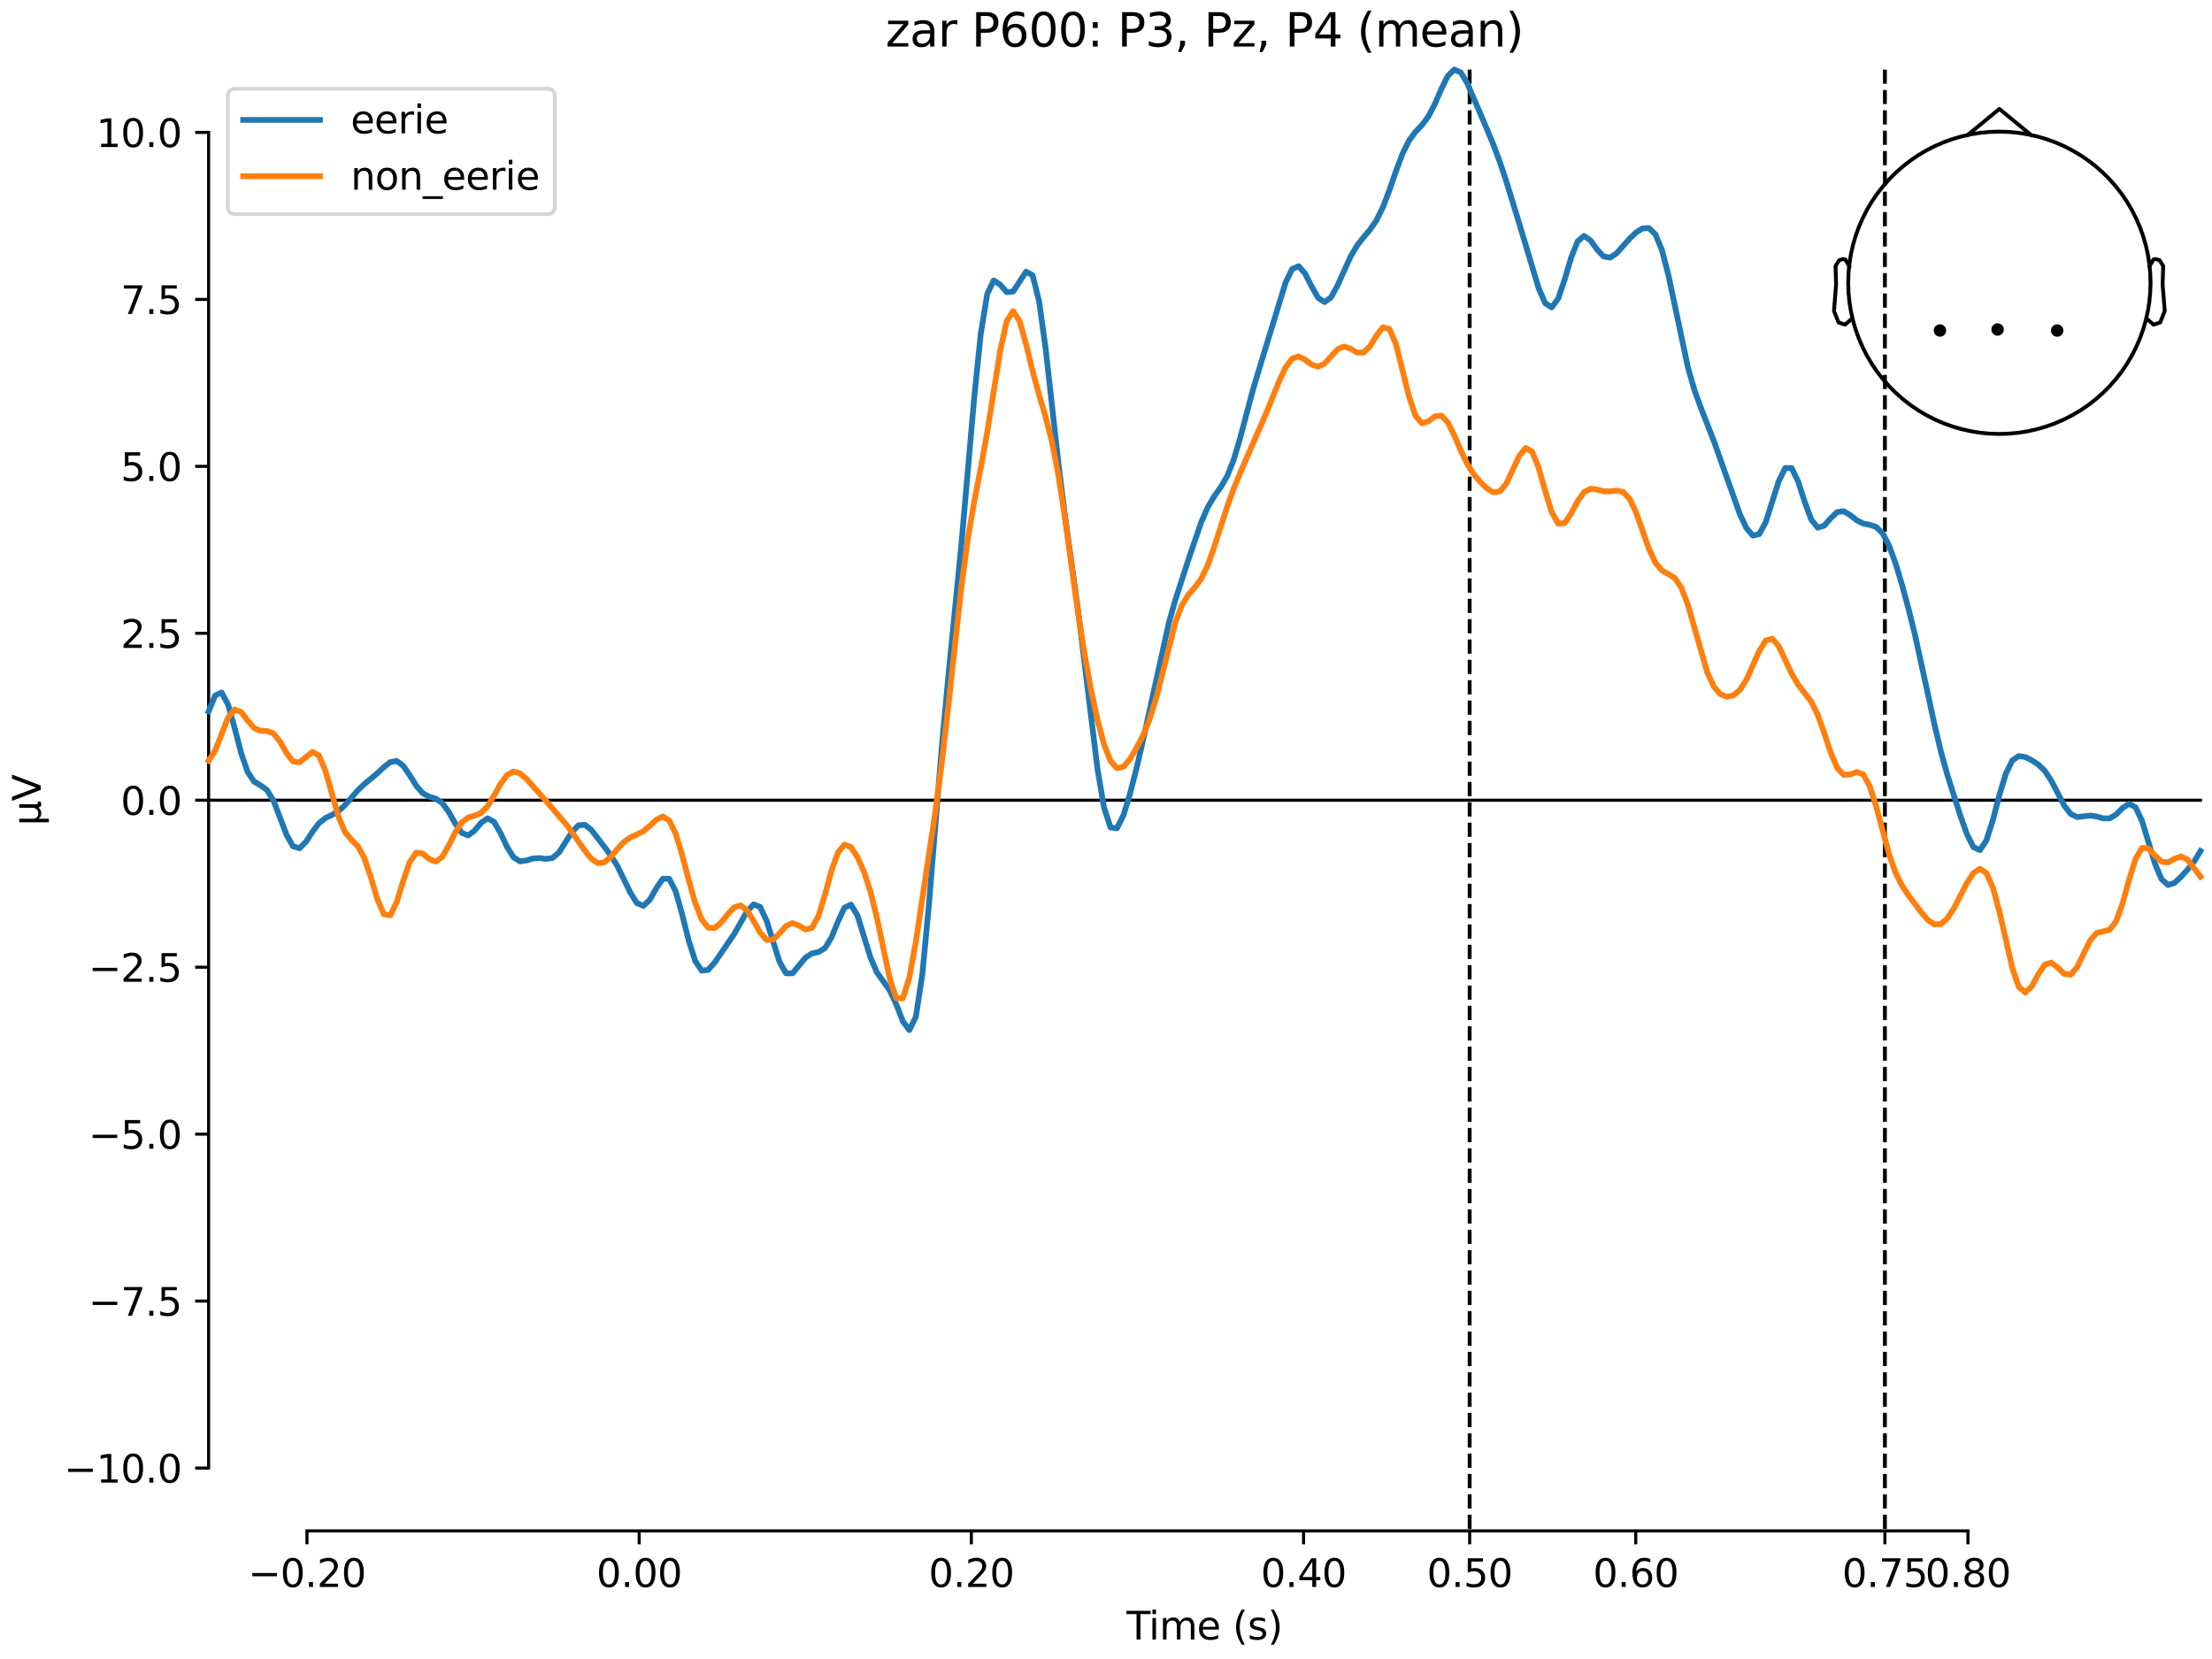 <?xml version="1.0" encoding="utf-8" standalone="no"?>
<!DOCTYPE svg PUBLIC "-//W3C//DTD SVG 1.1//EN"
  "http://www.w3.org/Graphics/SVG/1.1/DTD/svg11.dtd">
<svg xmlns:xlink="http://www.w3.org/1999/xlink" width="576pt" height="432pt" viewBox="0 0 576 432" xmlns="http://www.w3.org/2000/svg" version="1.1">
 <defs>
  <style type="text/css">*{stroke-linejoin: round; stroke-linecap: butt}</style>
 </defs>
 <g id="figure_1">
  <g id="patch_1">
   <path d="M 0 432 
L 576 432 
L 576 0 
L 0 0 
z
" style="fill: #ffffff"/>
  </g>
  <g id="axes_1">
   <g id="patch_2">
    <path d="M 54.324 398.644 
L 573 398.644 
L 573 18.118 
L 54.324 18.118 
L 54.324 398.644 
z
" style="fill: none; opacity: 0"/>
   </g>
   <g id="patch_3">
    <path d="M 54.324 382.272 
L 54.324 34.49 
" style="fill: none; stroke: #000000; stroke-width: 0.8; stroke-linejoin: miter; stroke-linecap: square"/>
   </g>
   <g id="LineCollection_1">
    <path d="M 382.695 18.118 
L 382.695 398.644 
" clip-path="url(#p036c152b19)" style="fill: none; stroke-dasharray: 3.7,1.6; stroke-dashoffset: 0; stroke: #000000"/>
    <path d="M 490.823 18.118 
L 490.823 398.644 
" clip-path="url(#p036c152b19)" style="fill: none; stroke-dasharray: 3.7,1.6; stroke-dashoffset: 0; stroke: #000000"/>
   </g>
   <g id="matplotlib.axis_1">
    <g id="xtick_1">
     <g id="line2d_1">
      <defs>
       <path id="m9bbf05d53d" d="M 0 0 
L 0 3.5 
" style="stroke: #000000; stroke-width: 0.8"/>
      </defs>
      <g>
       <use xlink:href="#m9bbf05d53d" x="79.936" y="398.644" style="stroke: #000000; stroke-width: 0.8"/>
      </g>
     </g>
     <g id="text_1">
      <!-- −0.20 -->
      <g transform="translate(64.614 413.242) scale(0.1 -0.1)">
       <defs>
        <path id="DejaVuSans-2212" d="M 678 2272 
L 4684 2272 
L 4684 1741 
L 678 1741 
L 678 2272 
z
" transform="scale(0.016)"/>
        <path id="DejaVuSans-30" d="M 2034 4250 
Q 1547 4250 1301 3770 
Q 1056 3291 1056 2328 
Q 1056 1369 1301 889 
Q 1547 409 2034 409 
Q 2525 409 2770 889 
Q 3016 1369 3016 2328 
Q 3016 3291 2770 3770 
Q 2525 4250 2034 4250 
z
M 2034 4750 
Q 2819 4750 3233 4129 
Q 3647 3509 3647 2328 
Q 3647 1150 3233 529 
Q 2819 -91 2034 -91 
Q 1250 -91 836 529 
Q 422 1150 422 2328 
Q 422 3509 836 4129 
Q 1250 4750 2034 4750 
z
" transform="scale(0.016)"/>
        <path id="DejaVuSans-2e" d="M 684 794 
L 1344 794 
L 1344 0 
L 684 0 
L 684 794 
z
" transform="scale(0.016)"/>
        <path id="DejaVuSans-32" d="M 1228 531 
L 3431 531 
L 3431 0 
L 469 0 
L 469 531 
Q 828 903 1448 1529 
Q 2069 2156 2228 2338 
Q 2531 2678 2651 2914 
Q 2772 3150 2772 3378 
Q 2772 3750 2511 3984 
Q 2250 4219 1831 4219 
Q 1534 4219 1204 4116 
Q 875 4013 500 3803 
L 500 4441 
Q 881 4594 1212 4672 
Q 1544 4750 1819 4750 
Q 2544 4750 2975 4387 
Q 3406 4025 3406 3419 
Q 3406 3131 3298 2873 
Q 3191 2616 2906 2266 
Q 2828 2175 2409 1742 
Q 1991 1309 1228 531 
z
" transform="scale(0.016)"/>
       </defs>
       <use xlink:href="#DejaVuSans-2212"/>
       <use xlink:href="#DejaVuSans-30" transform="translate(83.789 0)"/>
       <use xlink:href="#DejaVuSans-2e" transform="translate(147.412 0)"/>
       <use xlink:href="#DejaVuSans-32" transform="translate(179.199 0)"/>
       <use xlink:href="#DejaVuSans-30" transform="translate(242.822 0)"/>
      </g>
     </g>
    </g>
    <g id="xtick_2">
     <g id="line2d_2">
      <g>
       <use xlink:href="#m9bbf05d53d" x="166.439" y="398.644" style="stroke: #000000; stroke-width: 0.8"/>
      </g>
     </g>
     <g id="text_2">
      <!-- 0.00 -->
      <g transform="translate(155.306 413.242) scale(0.1 -0.1)">
       <use xlink:href="#DejaVuSans-30"/>
       <use xlink:href="#DejaVuSans-2e" transform="translate(63.623 0)"/>
       <use xlink:href="#DejaVuSans-30" transform="translate(95.41 0)"/>
       <use xlink:href="#DejaVuSans-30" transform="translate(159.033 0)"/>
      </g>
     </g>
    </g>
    <g id="xtick_3">
     <g id="line2d_3">
      <g>
       <use xlink:href="#m9bbf05d53d" x="252.941" y="398.644" style="stroke: #000000; stroke-width: 0.8"/>
      </g>
     </g>
     <g id="text_3">
      <!-- 0.20 -->
      <g transform="translate(241.808 413.242) scale(0.1 -0.1)">
       <use xlink:href="#DejaVuSans-30"/>
       <use xlink:href="#DejaVuSans-2e" transform="translate(63.623 0)"/>
       <use xlink:href="#DejaVuSans-32" transform="translate(95.41 0)"/>
       <use xlink:href="#DejaVuSans-30" transform="translate(159.033 0)"/>
      </g>
     </g>
    </g>
    <g id="xtick_4">
     <g id="line2d_4">
      <g>
       <use xlink:href="#m9bbf05d53d" x="339.443" y="398.644" style="stroke: #000000; stroke-width: 0.8"/>
      </g>
     </g>
     <g id="text_4">
      <!-- 0.40 -->
      <g transform="translate(328.311 413.242) scale(0.1 -0.1)">
       <defs>
        <path id="DejaVuSans-34" d="M 2419 4116 
L 825 1625 
L 2419 1625 
L 2419 4116 
z
M 2253 4666 
L 3047 4666 
L 3047 1625 
L 3713 1625 
L 3713 1100 
L 3047 1100 
L 3047 0 
L 2419 0 
L 2419 1100 
L 313 1100 
L 313 1709 
L 2253 4666 
z
" transform="scale(0.016)"/>
       </defs>
       <use xlink:href="#DejaVuSans-30"/>
       <use xlink:href="#DejaVuSans-2e" transform="translate(63.623 0)"/>
       <use xlink:href="#DejaVuSans-34" transform="translate(95.41 0)"/>
       <use xlink:href="#DejaVuSans-30" transform="translate(159.033 0)"/>
      </g>
     </g>
    </g>
    <g id="xtick_5">
     <g id="line2d_5">
      <g>
       <use xlink:href="#m9bbf05d53d" x="382.695" y="398.644" style="stroke: #000000; stroke-width: 0.8"/>
      </g>
     </g>
     <g id="text_5">
      <!-- 0.50 -->
      <g transform="translate(371.562 413.242) scale(0.1 -0.1)">
       <defs>
        <path id="DejaVuSans-35" d="M 691 4666 
L 3169 4666 
L 3169 4134 
L 1269 4134 
L 1269 2991 
Q 1406 3038 1543 3061 
Q 1681 3084 1819 3084 
Q 2600 3084 3056 2656 
Q 3513 2228 3513 1497 
Q 3513 744 3044 326 
Q 2575 -91 1722 -91 
Q 1428 -91 1123 -41 
Q 819 9 494 109 
L 494 744 
Q 775 591 1075 516 
Q 1375 441 1709 441 
Q 2250 441 2565 725 
Q 2881 1009 2881 1497 
Q 2881 1984 2565 2268 
Q 2250 2553 1709 2553 
Q 1456 2553 1204 2497 
Q 953 2441 691 2322 
L 691 4666 
z
" transform="scale(0.016)"/>
       </defs>
       <use xlink:href="#DejaVuSans-30"/>
       <use xlink:href="#DejaVuSans-2e" transform="translate(63.623 0)"/>
       <use xlink:href="#DejaVuSans-35" transform="translate(95.41 0)"/>
       <use xlink:href="#DejaVuSans-30" transform="translate(159.033 0)"/>
      </g>
     </g>
    </g>
    <g id="xtick_6">
     <g id="line2d_6">
      <g>
       <use xlink:href="#m9bbf05d53d" x="425.946" y="398.644" style="stroke: #000000; stroke-width: 0.8"/>
      </g>
     </g>
     <g id="text_6">
      <!-- 0.60 -->
      <g transform="translate(414.813 413.242) scale(0.1 -0.1)">
       <defs>
        <path id="DejaVuSans-36" d="M 2113 2584 
Q 1688 2584 1439 2293 
Q 1191 2003 1191 1497 
Q 1191 994 1439 701 
Q 1688 409 2113 409 
Q 2538 409 2786 701 
Q 3034 994 3034 1497 
Q 3034 2003 2786 2293 
Q 2538 2584 2113 2584 
z
M 3366 4563 
L 3366 3988 
Q 3128 4100 2886 4159 
Q 2644 4219 2406 4219 
Q 1781 4219 1451 3797 
Q 1122 3375 1075 2522 
Q 1259 2794 1537 2939 
Q 1816 3084 2150 3084 
Q 2853 3084 3261 2657 
Q 3669 2231 3669 1497 
Q 3669 778 3244 343 
Q 2819 -91 2113 -91 
Q 1303 -91 875 529 
Q 447 1150 447 2328 
Q 447 3434 972 4092 
Q 1497 4750 2381 4750 
Q 2619 4750 2861 4703 
Q 3103 4656 3366 4563 
z
" transform="scale(0.016)"/>
       </defs>
       <use xlink:href="#DejaVuSans-30"/>
       <use xlink:href="#DejaVuSans-2e" transform="translate(63.623 0)"/>
       <use xlink:href="#DejaVuSans-36" transform="translate(95.41 0)"/>
       <use xlink:href="#DejaVuSans-30" transform="translate(159.033 0)"/>
      </g>
     </g>
    </g>
    <g id="xtick_7">
     <g id="line2d_7">
      <g>
       <use xlink:href="#m9bbf05d53d" x="490.823" y="398.644" style="stroke: #000000; stroke-width: 0.8"/>
      </g>
     </g>
     <g id="text_7">
      <!-- 0.75 -->
      <g transform="translate(479.69 413.242) scale(0.1 -0.1)">
       <defs>
        <path id="DejaVuSans-37" d="M 525 4666 
L 3525 4666 
L 3525 4397 
L 1831 0 
L 1172 0 
L 2766 4134 
L 525 4134 
L 525 4666 
z
" transform="scale(0.016)"/>
       </defs>
       <use xlink:href="#DejaVuSans-30"/>
       <use xlink:href="#DejaVuSans-2e" transform="translate(63.623 0)"/>
       <use xlink:href="#DejaVuSans-37" transform="translate(95.41 0)"/>
       <use xlink:href="#DejaVuSans-35" transform="translate(159.033 0)"/>
      </g>
     </g>
    </g>
    <g id="xtick_8">
     <g id="line2d_8">
      <g>
       <use xlink:href="#m9bbf05d53d" x="512.448" y="398.644" style="stroke: #000000; stroke-width: 0.8"/>
      </g>
     </g>
     <g id="text_8">
      <!-- 0.80 -->
      <g transform="translate(501.315 413.242) scale(0.1 -0.1)">
       <defs>
        <path id="DejaVuSans-38" d="M 2034 2216 
Q 1584 2216 1326 1975 
Q 1069 1734 1069 1313 
Q 1069 891 1326 650 
Q 1584 409 2034 409 
Q 2484 409 2743 651 
Q 3003 894 3003 1313 
Q 3003 1734 2745 1975 
Q 2488 2216 2034 2216 
z
M 1403 2484 
Q 997 2584 770 2862 
Q 544 3141 544 3541 
Q 544 4100 942 4425 
Q 1341 4750 2034 4750 
Q 2731 4750 3128 4425 
Q 3525 4100 3525 3541 
Q 3525 3141 3298 2862 
Q 3072 2584 2669 2484 
Q 3125 2378 3379 2068 
Q 3634 1759 3634 1313 
Q 3634 634 3220 271 
Q 2806 -91 2034 -91 
Q 1263 -91 848 271 
Q 434 634 434 1313 
Q 434 1759 690 2068 
Q 947 2378 1403 2484 
z
M 1172 3481 
Q 1172 3119 1398 2916 
Q 1625 2713 2034 2713 
Q 2441 2713 2670 2916 
Q 2900 3119 2900 3481 
Q 2900 3844 2670 4047 
Q 2441 4250 2034 4250 
Q 1625 4250 1398 4047 
Q 1172 3844 1172 3481 
z
" transform="scale(0.016)"/>
       </defs>
       <use xlink:href="#DejaVuSans-30"/>
       <use xlink:href="#DejaVuSans-2e" transform="translate(63.623 0)"/>
       <use xlink:href="#DejaVuSans-38" transform="translate(95.41 0)"/>
       <use xlink:href="#DejaVuSans-30" transform="translate(159.033 0)"/>
      </g>
     </g>
    </g>
    <g id="text_9">
     <!-- Time (s) -->
     <g transform="translate(293.333 426.92) scale(0.1 -0.1)">
      <defs>
       <path id="DejaVuSans-54" d="M -19 4666 
L 3928 4666 
L 3928 4134 
L 2272 4134 
L 2272 0 
L 1638 0 
L 1638 4134 
L -19 4134 
L -19 4666 
z
" transform="scale(0.016)"/>
       <path id="DejaVuSans-69" d="M 603 3500 
L 1178 3500 
L 1178 0 
L 603 0 
L 603 3500 
z
M 603 4863 
L 1178 4863 
L 1178 4134 
L 603 4134 
L 603 4863 
z
" transform="scale(0.016)"/>
       <path id="DejaVuSans-6d" d="M 3328 2828 
Q 3544 3216 3844 3400 
Q 4144 3584 4550 3584 
Q 5097 3584 5394 3201 
Q 5691 2819 5691 2113 
L 5691 0 
L 5113 0 
L 5113 2094 
Q 5113 2597 4934 2840 
Q 4756 3084 4391 3084 
Q 3944 3084 3684 2787 
Q 3425 2491 3425 1978 
L 3425 0 
L 2847 0 
L 2847 2094 
Q 2847 2600 2669 2842 
Q 2491 3084 2119 3084 
Q 1678 3084 1418 2786 
Q 1159 2488 1159 1978 
L 1159 0 
L 581 0 
L 581 3500 
L 1159 3500 
L 1159 2956 
Q 1356 3278 1631 3431 
Q 1906 3584 2284 3584 
Q 2666 3584 2933 3390 
Q 3200 3197 3328 2828 
z
" transform="scale(0.016)"/>
       <path id="DejaVuSans-65" d="M 3597 1894 
L 3597 1613 
L 953 1613 
Q 991 1019 1311 708 
Q 1631 397 2203 397 
Q 2534 397 2845 478 
Q 3156 559 3463 722 
L 3463 178 
Q 3153 47 2828 -22 
Q 2503 -91 2169 -91 
Q 1331 -91 842 396 
Q 353 884 353 1716 
Q 353 2575 817 3079 
Q 1281 3584 2069 3584 
Q 2775 3584 3186 3129 
Q 3597 2675 3597 1894 
z
M 3022 2063 
Q 3016 2534 2758 2815 
Q 2500 3097 2075 3097 
Q 1594 3097 1305 2825 
Q 1016 2553 972 2059 
L 3022 2063 
z
" transform="scale(0.016)"/>
       <path id="DejaVuSans-20" transform="scale(0.016)"/>
       <path id="DejaVuSans-28" d="M 1984 4856 
Q 1566 4138 1362 3434 
Q 1159 2731 1159 2009 
Q 1159 1288 1364 580 
Q 1569 -128 1984 -844 
L 1484 -844 
Q 1016 -109 783 600 
Q 550 1309 550 2009 
Q 550 2706 781 3412 
Q 1013 4119 1484 4856 
L 1984 4856 
z
" transform="scale(0.016)"/>
       <path id="DejaVuSans-73" d="M 2834 3397 
L 2834 2853 
Q 2591 2978 2328 3040 
Q 2066 3103 1784 3103 
Q 1356 3103 1142 2972 
Q 928 2841 928 2578 
Q 928 2378 1081 2264 
Q 1234 2150 1697 2047 
L 1894 2003 
Q 2506 1872 2764 1633 
Q 3022 1394 3022 966 
Q 3022 478 2636 193 
Q 2250 -91 1575 -91 
Q 1294 -91 989 -36 
Q 684 19 347 128 
L 347 722 
Q 666 556 975 473 
Q 1284 391 1588 391 
Q 1994 391 2212 530 
Q 2431 669 2431 922 
Q 2431 1156 2273 1281 
Q 2116 1406 1581 1522 
L 1381 1569 
Q 847 1681 609 1914 
Q 372 2147 372 2553 
Q 372 3047 722 3315 
Q 1072 3584 1716 3584 
Q 2034 3584 2315 3537 
Q 2597 3491 2834 3397 
z
" transform="scale(0.016)"/>
       <path id="DejaVuSans-29" d="M 513 4856 
L 1013 4856 
Q 1481 4119 1714 3412 
Q 1947 2706 1947 2009 
Q 1947 1309 1714 600 
Q 1481 -109 1013 -844 
L 513 -844 
Q 928 -128 1133 580 
Q 1338 1288 1338 2009 
Q 1338 2731 1133 3434 
Q 928 4138 513 4856 
z
" transform="scale(0.016)"/>
      </defs>
      <use xlink:href="#DejaVuSans-54"/>
      <use xlink:href="#DejaVuSans-69" transform="translate(57.959 0)"/>
      <use xlink:href="#DejaVuSans-6d" transform="translate(85.742 0)"/>
      <use xlink:href="#DejaVuSans-65" transform="translate(183.154 0)"/>
      <use xlink:href="#DejaVuSans-20" transform="translate(244.678 0)"/>
      <use xlink:href="#DejaVuSans-28" transform="translate(276.465 0)"/>
      <use xlink:href="#DejaVuSans-73" transform="translate(315.479 0)"/>
      <use xlink:href="#DejaVuSans-29" transform="translate(367.578 0)"/>
     </g>
    </g>
   </g>
   <g id="matplotlib.axis_2">
    <g id="ytick_1">
     <g id="line2d_9">
      <defs>
       <path id="m67c8dbf5ea" d="M 0 0 
L -3.5 0 
" style="stroke: #000000; stroke-width: 0.8"/>
      </defs>
      <g>
       <use xlink:href="#m67c8dbf5ea" x="54.324" y="382.272" style="stroke: #000000; stroke-width: 0.8"/>
      </g>
     </g>
     <g id="text_10">
      <!-- −10.0 -->
      <g transform="translate(16.678 386.071) scale(0.1 -0.1)">
       <defs>
        <path id="DejaVuSans-31" d="M 794 531 
L 1825 531 
L 1825 4091 
L 703 3866 
L 703 4441 
L 1819 4666 
L 2450 4666 
L 2450 531 
L 3481 531 
L 3481 0 
L 794 0 
L 794 531 
z
" transform="scale(0.016)"/>
       </defs>
       <use xlink:href="#DejaVuSans-2212"/>
       <use xlink:href="#DejaVuSans-31" transform="translate(83.789 0)"/>
       <use xlink:href="#DejaVuSans-30" transform="translate(147.412 0)"/>
       <use xlink:href="#DejaVuSans-2e" transform="translate(211.035 0)"/>
       <use xlink:href="#DejaVuSans-30" transform="translate(242.822 0)"/>
      </g>
     </g>
    </g>
    <g id="ytick_2">
     <g id="line2d_10">
      <g>
       <use xlink:href="#m67c8dbf5ea" x="54.324" y="338.799" style="stroke: #000000; stroke-width: 0.8"/>
      </g>
     </g>
     <g id="text_11">
      <!-- −7.5 -->
      <g transform="translate(23.041 342.599) scale(0.1 -0.1)">
       <use xlink:href="#DejaVuSans-2212"/>
       <use xlink:href="#DejaVuSans-37" transform="translate(83.789 0)"/>
       <use xlink:href="#DejaVuSans-2e" transform="translate(147.412 0)"/>
       <use xlink:href="#DejaVuSans-35" transform="translate(179.199 0)"/>
      </g>
     </g>
    </g>
    <g id="ytick_3">
     <g id="line2d_11">
      <g>
       <use xlink:href="#m67c8dbf5ea" x="54.324" y="295.327" style="stroke: #000000; stroke-width: 0.8"/>
      </g>
     </g>
     <g id="text_12">
      <!-- −5.0 -->
      <g transform="translate(23.041 299.126) scale(0.1 -0.1)">
       <use xlink:href="#DejaVuSans-2212"/>
       <use xlink:href="#DejaVuSans-35" transform="translate(83.789 0)"/>
       <use xlink:href="#DejaVuSans-2e" transform="translate(147.412 0)"/>
       <use xlink:href="#DejaVuSans-30" transform="translate(179.199 0)"/>
      </g>
     </g>
    </g>
    <g id="ytick_4">
     <g id="line2d_12">
      <g>
       <use xlink:href="#m67c8dbf5ea" x="54.324" y="251.854" style="stroke: #000000; stroke-width: 0.8"/>
      </g>
     </g>
     <g id="text_13">
      <!-- −2.5 -->
      <g transform="translate(23.041 255.653) scale(0.1 -0.1)">
       <use xlink:href="#DejaVuSans-2212"/>
       <use xlink:href="#DejaVuSans-32" transform="translate(83.789 0)"/>
       <use xlink:href="#DejaVuSans-2e" transform="translate(147.412 0)"/>
       <use xlink:href="#DejaVuSans-35" transform="translate(179.199 0)"/>
      </g>
     </g>
    </g>
    <g id="ytick_5">
     <g id="line2d_13">
      <g>
       <use xlink:href="#m67c8dbf5ea" x="54.324" y="208.381" style="stroke: #000000; stroke-width: 0.8"/>
      </g>
     </g>
     <g id="text_14">
      <!-- 0.0 -->
      <g transform="translate(31.421 212.18) scale(0.1 -0.1)">
       <use xlink:href="#DejaVuSans-30"/>
       <use xlink:href="#DejaVuSans-2e" transform="translate(63.623 0)"/>
       <use xlink:href="#DejaVuSans-30" transform="translate(95.41 0)"/>
      </g>
     </g>
    </g>
    <g id="ytick_6">
     <g id="line2d_14">
      <g>
       <use xlink:href="#m67c8dbf5ea" x="54.324" y="164.908" style="stroke: #000000; stroke-width: 0.8"/>
      </g>
     </g>
     <g id="text_15">
      <!-- 2.5 -->
      <g transform="translate(31.421 168.707) scale(0.1 -0.1)">
       <use xlink:href="#DejaVuSans-32"/>
       <use xlink:href="#DejaVuSans-2e" transform="translate(63.623 0)"/>
       <use xlink:href="#DejaVuSans-35" transform="translate(95.41 0)"/>
      </g>
     </g>
    </g>
    <g id="ytick_7">
     <g id="line2d_15">
      <g>
       <use xlink:href="#m67c8dbf5ea" x="54.324" y="121.435" style="stroke: #000000; stroke-width: 0.8"/>
      </g>
     </g>
     <g id="text_16">
      <!-- 5.0 -->
      <g transform="translate(31.421 125.235) scale(0.1 -0.1)">
       <use xlink:href="#DejaVuSans-35"/>
       <use xlink:href="#DejaVuSans-2e" transform="translate(63.623 0)"/>
       <use xlink:href="#DejaVuSans-30" transform="translate(95.41 0)"/>
      </g>
     </g>
    </g>
    <g id="ytick_8">
     <g id="line2d_16">
      <g>
       <use xlink:href="#m67c8dbf5ea" x="54.324" y="77.963" style="stroke: #000000; stroke-width: 0.8"/>
      </g>
     </g>
     <g id="text_17">
      <!-- 7.5 -->
      <g transform="translate(31.421 81.762) scale(0.1 -0.1)">
       <use xlink:href="#DejaVuSans-37"/>
       <use xlink:href="#DejaVuSans-2e" transform="translate(63.623 0)"/>
       <use xlink:href="#DejaVuSans-35" transform="translate(95.41 0)"/>
      </g>
     </g>
    </g>
    <g id="ytick_9">
     <g id="line2d_17">
      <g>
       <use xlink:href="#m67c8dbf5ea" x="54.324" y="34.49" style="stroke: #000000; stroke-width: 0.8"/>
      </g>
     </g>
     <g id="text_18">
      <!-- 10.0 -->
      <g transform="translate(25.058 38.289) scale(0.1 -0.1)">
       <use xlink:href="#DejaVuSans-31"/>
       <use xlink:href="#DejaVuSans-30" transform="translate(63.623 0)"/>
       <use xlink:href="#DejaVuSans-2e" transform="translate(127.246 0)"/>
       <use xlink:href="#DejaVuSans-30" transform="translate(159.033 0)"/>
      </g>
     </g>
    </g>
    <g id="text_19">
     <!-- µV -->
     <g transform="translate(10.599 214.982) rotate(-90) scale(0.1 -0.1)">
      <defs>
       <path id="DejaVuSans-b5" d="M 544 -1331 
L 544 3500 
L 1119 3500 
L 1119 1325 
Q 1119 872 1334 640 
Q 1550 409 1972 409 
Q 2434 409 2667 671 
Q 2900 934 2900 1459 
L 2900 3500 
L 3475 3500 
L 3475 806 
Q 3475 619 3529 530 
Q 3584 441 3700 441 
Q 3728 441 3778 458 
Q 3828 475 3916 513 
L 3916 50 
Q 3788 -22 3673 -56 
Q 3559 -91 3450 -91 
Q 3234 -91 3106 31 
Q 2978 153 2931 403 
Q 2775 156 2548 32 
Q 2322 -91 2016 -91 
Q 1697 -91 1473 31 
Q 1250 153 1119 397 
L 1119 -1331 
L 544 -1331 
z
" transform="scale(0.016)"/>
       <path id="DejaVuSans-56" d="M 1831 0 
L 50 4666 
L 709 4666 
L 2188 738 
L 3669 4666 
L 4325 4666 
L 2547 0 
L 1831 0 
z
" transform="scale(0.016)"/>
      </defs>
      <use xlink:href="#DejaVuSans-b5"/>
      <use xlink:href="#DejaVuSans-56" transform="translate(63.623 0)"/>
     </g>
    </g>
   </g>
   <g id="patch_4">
    <path d="M 79.936 398.644 
L 512.448 398.644 
" style="fill: none; stroke: #000000; stroke-width: 0.8; stroke-linejoin: miter; stroke-linecap: square"/>
   </g>
   <g id="patch_5">
    <path d="M 54.324 208.381 
L 573 208.381 
" style="fill: none; stroke: #000000; stroke-width: 0.8; stroke-linejoin: miter; stroke-linecap: square"/>
   </g>
   <g id="text_20">
    <!-- zar P600: P3, Pz, P4 (mean) -->
    <g transform="translate(230.595 12.118) scale(0.12 -0.12)">
     <defs>
      <path id="DejaVuSans-7a" d="M 353 3500 
L 3084 3500 
L 3084 2975 
L 922 459 
L 3084 459 
L 3084 0 
L 275 0 
L 275 525 
L 2438 3041 
L 353 3041 
L 353 3500 
z
" transform="scale(0.016)"/>
      <path id="DejaVuSans-61" d="M 2194 1759 
Q 1497 1759 1228 1600 
Q 959 1441 959 1056 
Q 959 750 1161 570 
Q 1363 391 1709 391 
Q 2188 391 2477 730 
Q 2766 1069 2766 1631 
L 2766 1759 
L 2194 1759 
z
M 3341 1997 
L 3341 0 
L 2766 0 
L 2766 531 
Q 2569 213 2275 61 
Q 1981 -91 1556 -91 
Q 1019 -91 701 211 
Q 384 513 384 1019 
Q 384 1609 779 1909 
Q 1175 2209 1959 2209 
L 2766 2209 
L 2766 2266 
Q 2766 2663 2505 2880 
Q 2244 3097 1772 3097 
Q 1472 3097 1187 3025 
Q 903 2953 641 2809 
L 641 3341 
Q 956 3463 1253 3523 
Q 1550 3584 1831 3584 
Q 2591 3584 2966 3190 
Q 3341 2797 3341 1997 
z
" transform="scale(0.016)"/>
      <path id="DejaVuSans-72" d="M 2631 2963 
Q 2534 3019 2420 3045 
Q 2306 3072 2169 3072 
Q 1681 3072 1420 2755 
Q 1159 2438 1159 1844 
L 1159 0 
L 581 0 
L 581 3500 
L 1159 3500 
L 1159 2956 
Q 1341 3275 1631 3429 
Q 1922 3584 2338 3584 
Q 2397 3584 2469 3576 
Q 2541 3569 2628 3553 
L 2631 2963 
z
" transform="scale(0.016)"/>
      <path id="DejaVuSans-50" d="M 1259 4147 
L 1259 2394 
L 2053 2394 
Q 2494 2394 2734 2622 
Q 2975 2850 2975 3272 
Q 2975 3691 2734 3919 
Q 2494 4147 2053 4147 
L 1259 4147 
z
M 628 4666 
L 2053 4666 
Q 2838 4666 3239 4311 
Q 3641 3956 3641 3272 
Q 3641 2581 3239 2228 
Q 2838 1875 2053 1875 
L 1259 1875 
L 1259 0 
L 628 0 
L 628 4666 
z
" transform="scale(0.016)"/>
      <path id="DejaVuSans-3a" d="M 750 794 
L 1409 794 
L 1409 0 
L 750 0 
L 750 794 
z
M 750 3309 
L 1409 3309 
L 1409 2516 
L 750 2516 
L 750 3309 
z
" transform="scale(0.016)"/>
      <path id="DejaVuSans-33" d="M 2597 2516 
Q 3050 2419 3304 2112 
Q 3559 1806 3559 1356 
Q 3559 666 3084 287 
Q 2609 -91 1734 -91 
Q 1441 -91 1130 -33 
Q 819 25 488 141 
L 488 750 
Q 750 597 1062 519 
Q 1375 441 1716 441 
Q 2309 441 2620 675 
Q 2931 909 2931 1356 
Q 2931 1769 2642 2001 
Q 2353 2234 1838 2234 
L 1294 2234 
L 1294 2753 
L 1863 2753 
Q 2328 2753 2575 2939 
Q 2822 3125 2822 3475 
Q 2822 3834 2567 4026 
Q 2313 4219 1838 4219 
Q 1578 4219 1281 4162 
Q 984 4106 628 3988 
L 628 4550 
Q 988 4650 1302 4700 
Q 1616 4750 1894 4750 
Q 2613 4750 3031 4423 
Q 3450 4097 3450 3541 
Q 3450 3153 3228 2886 
Q 3006 2619 2597 2516 
z
" transform="scale(0.016)"/>
      <path id="DejaVuSans-2c" d="M 750 794 
L 1409 794 
L 1409 256 
L 897 -744 
L 494 -744 
L 750 256 
L 750 794 
z
" transform="scale(0.016)"/>
      <path id="DejaVuSans-6e" d="M 3513 2113 
L 3513 0 
L 2938 0 
L 2938 2094 
Q 2938 2591 2744 2837 
Q 2550 3084 2163 3084 
Q 1697 3084 1428 2787 
Q 1159 2491 1159 1978 
L 1159 0 
L 581 0 
L 581 3500 
L 1159 3500 
L 1159 2956 
Q 1366 3272 1645 3428 
Q 1925 3584 2291 3584 
Q 2894 3584 3203 3211 
Q 3513 2838 3513 2113 
z
" transform="scale(0.016)"/>
     </defs>
     <use xlink:href="#DejaVuSans-7a"/>
     <use xlink:href="#DejaVuSans-61" transform="translate(52.49 0)"/>
     <use xlink:href="#DejaVuSans-72" transform="translate(113.77 0)"/>
     <use xlink:href="#DejaVuSans-20" transform="translate(154.883 0)"/>
     <use xlink:href="#DejaVuSans-50" transform="translate(186.67 0)"/>
     <use xlink:href="#DejaVuSans-36" transform="translate(246.973 0)"/>
     <use xlink:href="#DejaVuSans-30" transform="translate(310.596 0)"/>
     <use xlink:href="#DejaVuSans-30" transform="translate(374.219 0)"/>
     <use xlink:href="#DejaVuSans-3a" transform="translate(437.842 0)"/>
     <use xlink:href="#DejaVuSans-20" transform="translate(471.533 0)"/>
     <use xlink:href="#DejaVuSans-50" transform="translate(503.32 0)"/>
     <use xlink:href="#DejaVuSans-33" transform="translate(563.623 0)"/>
     <use xlink:href="#DejaVuSans-2c" transform="translate(627.246 0)"/>
     <use xlink:href="#DejaVuSans-20" transform="translate(659.033 0)"/>
     <use xlink:href="#DejaVuSans-50" transform="translate(690.82 0)"/>
     <use xlink:href="#DejaVuSans-7a" transform="translate(751.123 0)"/>
     <use xlink:href="#DejaVuSans-2c" transform="translate(803.613 0)"/>
     <use xlink:href="#DejaVuSans-20" transform="translate(835.4 0)"/>
     <use xlink:href="#DejaVuSans-50" transform="translate(867.188 0)"/>
     <use xlink:href="#DejaVuSans-34" transform="translate(927.49 0)"/>
     <use xlink:href="#DejaVuSans-20" transform="translate(991.113 0)"/>
     <use xlink:href="#DejaVuSans-28" transform="translate(1022.9 0)"/>
     <use xlink:href="#DejaVuSans-6d" transform="translate(1061.914 0)"/>
     <use xlink:href="#DejaVuSans-65" transform="translate(1159.326 0)"/>
     <use xlink:href="#DejaVuSans-61" transform="translate(1220.85 0)"/>
     <use xlink:href="#DejaVuSans-6e" transform="translate(1282.129 0)"/>
     <use xlink:href="#DejaVuSans-29" transform="translate(1345.508 0)"/>
    </g>
   </g>
   <g id="legend_1">
    <g id="patch_6">
     <path d="M 61.324 55.753 
L 142.466 55.753 
Q 144.466 55.753 144.466 53.753 
L 144.466 25.118 
Q 144.466 23.118 142.466 23.118 
L 61.324 23.118 
Q 59.324 23.118 59.324 25.118 
L 59.324 53.753 
Q 59.324 55.753 61.324 55.753 
z
" style="fill: #ffffff; opacity: 0.8; stroke: #cccccc; stroke-linejoin: miter"/>
    </g>
    <g id="line2d_18">
     <path d="M 63.324 31.217 
L 73.324 31.217 
L 83.324 31.217 
" style="fill: none; stroke: #1f77b4; stroke-width: 1.5; stroke-linecap: square"/>
    </g>
    <g id="text_21">
     <!-- eerie -->
     <g transform="translate(91.324 34.717) scale(0.1 -0.1)">
      <use xlink:href="#DejaVuSans-65"/>
      <use xlink:href="#DejaVuSans-65" transform="translate(61.523 0)"/>
      <use xlink:href="#DejaVuSans-72" transform="translate(123.047 0)"/>
      <use xlink:href="#DejaVuSans-69" transform="translate(164.16 0)"/>
      <use xlink:href="#DejaVuSans-65" transform="translate(191.943 0)"/>
     </g>
    </g>
    <g id="line2d_19">
     <path d="M 63.324 45.895 
L 73.324 45.895 
L 83.324 45.895 
" style="fill: none; stroke: #ff7f0e; stroke-width: 1.5; stroke-linecap: square"/>
    </g>
    <g id="text_22">
     <!-- non_eerie -->
     <g transform="translate(91.324 49.395) scale(0.1 -0.1)">
      <defs>
       <path id="DejaVuSans-6f" d="M 1959 3097 
Q 1497 3097 1228 2736 
Q 959 2375 959 1747 
Q 959 1119 1226 758 
Q 1494 397 1959 397 
Q 2419 397 2687 759 
Q 2956 1122 2956 1747 
Q 2956 2369 2687 2733 
Q 2419 3097 1959 3097 
z
M 1959 3584 
Q 2709 3584 3137 3096 
Q 3566 2609 3566 1747 
Q 3566 888 3137 398 
Q 2709 -91 1959 -91 
Q 1206 -91 779 398 
Q 353 888 353 1747 
Q 353 2609 779 3096 
Q 1206 3584 1959 3584 
z
" transform="scale(0.016)"/>
       <path id="DejaVuSans-5f" d="M 3263 -1063 
L 3263 -1509 
L -63 -1509 
L -63 -1063 
L 3263 -1063 
z
" transform="scale(0.016)"/>
      </defs>
      <use xlink:href="#DejaVuSans-6e"/>
      <use xlink:href="#DejaVuSans-6f" transform="translate(63.379 0)"/>
      <use xlink:href="#DejaVuSans-6e" transform="translate(124.561 0)"/>
      <use xlink:href="#DejaVuSans-5f" transform="translate(187.939 0)"/>
      <use xlink:href="#DejaVuSans-65" transform="translate(237.939 0)"/>
      <use xlink:href="#DejaVuSans-65" transform="translate(299.463 0)"/>
      <use xlink:href="#DejaVuSans-72" transform="translate(360.986 0)"/>
      <use xlink:href="#DejaVuSans-69" transform="translate(402.1 0)"/>
      <use xlink:href="#DejaVuSans-65" transform="translate(429.883 0)"/>
     </g>
    </g>
   </g>
   <g id="line2d_20">
    <path d="M 54.324 185.255 
L 56.013 181.135 
L 57.703 180.322 
L 59.392 183.477 
L 61.082 189.477 
L 62.771 196.024 
L 64.461 200.971 
L 66.15 203.513 
L 67.84 204.51 
L 69.529 205.72 
L 71.219 208.485 
L 74.598 217.33 
L 76.287 220.358 
L 77.977 220.889 
L 79.666 219.224 
L 81.356 216.621 
L 83.045 214.371 
L 84.735 213.014 
L 86.424 212.21 
L 88.114 211.244 
L 89.803 209.693 
L 93.182 205.772 
L 94.872 204.178 
L 98.251 201.376 
L 99.94 199.766 
L 101.63 198.445 
L 103.319 198.171 
L 105.009 199.415 
L 106.698 201.882 
L 108.388 204.594 
L 110.077 206.554 
L 111.767 207.472 
L 113.456 207.974 
L 115.146 209.091 
L 116.835 211.39 
L 118.525 214.413 
L 120.214 216.863 
L 121.904 217.543 
L 123.593 216.29 
L 125.283 214.229 
L 126.972 213.082 
L 128.662 214.037 
L 130.351 216.964 
L 132.041 220.546 
L 133.73 223.245 
L 135.42 224.296 
L 137.109 224.06 
L 138.799 223.536 
L 140.488 223.449 
L 142.178 223.672 
L 143.867 223.419 
L 145.557 221.98 
L 148.936 216.673 
L 150.625 214.902 
L 152.315 214.784 
L 154.004 216.138 
L 157.383 220.504 
L 159.073 222.807 
L 160.762 225.512 
L 164.141 232.429 
L 165.831 235.154 
L 167.52 235.888 
L 169.21 234.294 
L 170.899 231.301 
L 172.589 228.83 
L 174.278 228.832 
L 175.968 232.187 
L 177.657 238.206 
L 179.347 244.952 
L 181.036 250.241 
L 182.726 252.754 
L 184.415 252.538 
L 186.105 250.637 
L 191.173 243.214 
L 194.552 237.297 
L 196.242 235.487 
L 197.931 236.157 
L 199.621 239.762 
L 203 250.502 
L 204.689 253.455 
L 206.379 253.443 
L 209.758 249.346 
L 211.447 248.256 
L 213.137 247.899 
L 214.826 246.884 
L 216.516 244.104 
L 218.205 239.953 
L 219.895 236.364 
L 221.584 235.55 
L 223.274 238.39 
L 226.653 249.269 
L 228.342 253.206 
L 231.721 257.934 
L 233.411 261.585 
L 235.1 265.961 
L 236.79 268.23 
L 238.479 264.818 
L 240.169 253.721 
L 241.858 235.953 
L 245.237 194.48 
L 246.927 176.284 
L 250.306 142.159 
L 253.685 103.583 
L 255.374 87.051 
L 257.064 76.599 
L 258.753 73.021 
L 260.443 74.122 
L 262.132 76.083 
L 263.822 75.905 
L 267.201 70.73 
L 268.89 71.701 
L 270.58 78.454 
L 272.269 90.666 
L 275.648 120.964 
L 277.337 134.442 
L 280.716 158.84 
L 285.785 200.198 
L 287.474 210.258 
L 289.164 215.426 
L 290.853 215.696 
L 292.543 212.285 
L 294.232 206.753 
L 295.922 200.17 
L 297.611 192.927 
L 304.369 162.19 
L 306.059 156.213 
L 309.438 145.799 
L 312.817 135.939 
L 314.506 132.065 
L 316.196 129.221 
L 317.885 126.85 
L 319.575 123.94 
L 321.264 119.677 
L 322.954 113.982 
L 326.333 101.226 
L 329.712 90.096 
L 334.78 73.532 
L 336.47 70.051 
L 338.159 69.314 
L 339.849 71.237 
L 341.538 74.581 
L 343.228 77.55 
L 344.917 78.665 
L 346.607 77.415 
L 348.296 74.32 
L 351.675 66.83 
L 353.365 63.961 
L 355.054 61.791 
L 356.744 59.814 
L 358.433 57.35 
L 360.123 53.918 
L 361.812 49.493 
L 363.502 44.599 
L 365.191 40.09 
L 366.881 36.655 
L 368.57 34.366 
L 370.26 32.58 
L 371.949 30.33 
L 373.639 27.064 
L 375.328 23.149 
L 377.018 19.744 
L 378.707 18.118 
L 380.397 18.881 
L 382.086 21.682 
L 387.155 33.537 
L 388.844 37.586 
L 390.534 42.105 
L 392.223 47.171 
L 395.602 58.188 
L 400.671 75.075 
L 402.36 78.952 
L 404.05 80.055 
L 405.739 77.769 
L 407.429 72.809 
L 409.118 67.093 
L 410.808 62.849 
L 412.497 61.429 
L 414.187 62.614 
L 415.876 64.958 
L 417.566 66.772 
L 419.255 67.089 
L 420.945 65.97 
L 424.324 62.173 
L 426.013 60.544 
L 427.703 59.467 
L 429.392 59.393 
L 431.082 61.063 
L 432.771 65.145 
L 434.461 71.684 
L 439.529 95.668 
L 441.219 101.54 
L 442.908 106.213 
L 446.287 114.846 
L 453.045 133.871 
L 454.735 137.466 
L 456.424 139.471 
L 458.114 139.074 
L 459.803 135.94 
L 463.182 125.315 
L 464.872 121.855 
L 466.561 121.915 
L 468.251 125.432 
L 469.94 130.691 
L 471.63 135.268 
L 473.319 137.402 
L 475.009 136.888 
L 476.698 134.966 
L 478.388 133.356 
L 480.077 133.111 
L 481.767 134.111 
L 483.456 135.451 
L 485.146 136.316 
L 486.835 136.656 
L 488.525 137.194 
L 490.214 138.837 
L 491.904 142.061 
L 493.593 146.704 
L 495.283 152.291 
L 496.972 158.508 
L 498.662 165.346 
L 502.041 180.836 
L 503.73 188.674 
L 505.42 195.754 
L 507.109 201.866 
L 510.488 212.455 
L 512.178 217.178 
L 513.867 220.569 
L 515.557 221.371 
L 517.246 218.859 
L 518.936 213.535 
L 520.625 207.071 
L 522.315 201.47 
L 524.004 198.036 
L 525.694 196.865 
L 527.383 197.14 
L 529.073 197.977 
L 530.762 199.071 
L 532.452 200.718 
L 534.141 203.28 
L 537.52 209.763 
L 539.21 211.95 
L 540.899 212.755 
L 544.278 212.374 
L 545.968 212.607 
L 547.657 213.104 
L 549.347 213.111 
L 551.036 212.092 
L 552.726 210.395 
L 554.415 209.288 
L 556.105 210.222 
L 557.794 213.819 
L 561.173 224.966 
L 562.863 228.947 
L 564.552 230.456 
L 566.242 229.896 
L 567.931 228.311 
L 569.621 226.473 
L 571.31 224.396 
L 573 221.611 
L 573 221.611 
" style="fill: none; stroke: #1f77b4; stroke-width: 1.5; stroke-linecap: square"/>
   </g>
   <g id="line2d_21">
    <path d="M 54.324 198.082 
L 56.013 195.491 
L 59.392 186.837 
L 61.082 184.748 
L 62.771 185.39 
L 64.461 187.599 
L 66.15 189.567 
L 67.84 190.314 
L 69.529 190.345 
L 71.219 191.003 
L 72.908 193.097 
L 74.598 196.044 
L 76.287 198.266 
L 77.977 198.52 
L 81.356 195.791 
L 83.045 196.715 
L 84.735 200.709 
L 88.114 212.597 
L 89.803 216.595 
L 91.493 218.668 
L 93.182 220.336 
L 94.872 223.399 
L 96.561 228.423 
L 98.251 234.11 
L 99.94 238.061 
L 101.63 238.357 
L 103.319 234.863 
L 105.009 229.36 
L 106.698 224.459 
L 108.388 222.037 
L 110.077 222.256 
L 111.767 223.679 
L 113.456 224.37 
L 115.146 223.154 
L 116.835 220.22 
L 118.525 216.795 
L 120.214 214.184 
L 121.904 212.892 
L 123.593 212.41 
L 125.283 211.683 
L 126.972 209.928 
L 128.662 207.155 
L 130.351 204.124 
L 132.041 201.829 
L 133.73 200.909 
L 135.42 201.388 
L 137.109 202.822 
L 142.178 208.561 
L 147.246 214.46 
L 148.936 216.668 
L 152.315 221.55 
L 154.004 223.637 
L 155.694 224.761 
L 157.383 224.545 
L 159.073 223.11 
L 160.762 221.084 
L 162.452 219.26 
L 164.141 218.068 
L 165.831 217.316 
L 167.52 216.44 
L 169.21 215.062 
L 170.899 213.466 
L 172.589 212.62 
L 174.278 213.655 
L 175.968 217.146 
L 177.657 222.72 
L 179.347 229.196 
L 181.036 235.139 
L 182.726 239.43 
L 184.415 241.57 
L 186.105 241.655 
L 187.794 240.218 
L 189.484 238.084 
L 191.173 236.271 
L 192.863 235.758 
L 194.552 237.047 
L 196.242 239.799 
L 197.931 242.842 
L 199.621 244.738 
L 201.31 244.675 
L 203 243.03 
L 204.689 241.144 
L 206.379 240.37 
L 208.068 241.028 
L 209.758 242.04 
L 211.447 241.61 
L 213.137 238.497 
L 214.826 232.977 
L 216.516 226.767 
L 218.205 221.985 
L 219.895 219.932 
L 221.584 220.593 
L 223.274 223.152 
L 224.963 226.972 
L 226.653 232.12 
L 228.342 238.949 
L 231.721 254.969 
L 233.411 259.951 
L 235.1 259.962 
L 236.79 254.584 
L 238.479 245.262 
L 243.548 211.47 
L 245.237 198.676 
L 246.927 183.977 
L 250.306 153.074 
L 251.995 140.498 
L 253.685 130.609 
L 255.374 121.935 
L 257.064 112.588 
L 260.443 91.369 
L 262.132 83.655 
L 263.822 80.997 
L 265.511 83.622 
L 267.201 89.691 
L 268.89 96.629 
L 270.58 102.844 
L 272.269 108.538 
L 273.959 115.141 
L 275.648 123.955 
L 277.337 135.091 
L 280.716 159.524 
L 282.406 170.318 
L 284.095 179.598 
L 285.785 187.464 
L 287.474 193.797 
L 289.164 198.13 
L 290.853 200.047 
L 292.543 199.66 
L 294.232 197.655 
L 295.922 194.838 
L 297.611 191.538 
L 299.301 187.452 
L 300.99 182.092 
L 306.059 162.109 
L 307.748 157.616 
L 309.438 154.887 
L 311.127 152.982 
L 312.817 150.662 
L 314.506 147.126 
L 316.196 142.385 
L 319.575 131.877 
L 321.264 127.219 
L 322.954 123.085 
L 329.712 107.604 
L 333.091 99.22 
L 334.78 95.664 
L 336.47 93.392 
L 338.159 92.809 
L 339.849 93.65 
L 341.538 94.936 
L 343.228 95.486 
L 344.917 94.658 
L 348.296 90.954 
L 349.986 90.224 
L 351.675 90.793 
L 353.365 91.782 
L 355.054 91.831 
L 356.744 90.173 
L 358.433 87.378 
L 360.123 85.223 
L 361.812 85.677 
L 363.502 89.614 
L 366.881 103.146 
L 368.57 108.218 
L 370.26 110.229 
L 371.949 109.714 
L 373.639 108.427 
L 375.328 108.215 
L 377.018 109.985 
L 378.707 113.394 
L 380.397 117.349 
L 382.086 120.838 
L 383.776 123.497 
L 385.465 125.524 
L 387.155 127.154 
L 388.844 128.181 
L 390.534 127.967 
L 392.223 125.975 
L 395.602 118.728 
L 397.292 116.646 
L 398.981 117.648 
L 400.671 121.85 
L 402.36 127.828 
L 404.05 133.319 
L 405.739 136.349 
L 407.429 136.222 
L 409.118 133.721 
L 410.808 130.514 
L 412.497 128.149 
L 414.187 127.268 
L 415.876 127.489 
L 417.566 127.929 
L 419.255 127.973 
L 420.945 127.755 
L 422.634 128.085 
L 424.324 129.857 
L 426.013 133.399 
L 429.392 142.936 
L 431.082 146.564 
L 432.771 148.569 
L 434.461 149.481 
L 436.15 150.554 
L 437.84 153.055 
L 439.529 157.533 
L 444.598 175.154 
L 446.287 178.806 
L 447.977 180.768 
L 449.666 181.429 
L 451.356 181.083 
L 453.045 179.686 
L 454.735 177.056 
L 458.114 169.52 
L 459.803 166.794 
L 461.493 166.313 
L 463.182 168.268 
L 466.561 175.453 
L 468.251 178.316 
L 471.63 182.679 
L 473.319 186.091 
L 475.009 190.821 
L 476.698 195.926 
L 478.388 199.916 
L 480.077 201.762 
L 481.767 201.667 
L 483.456 201.026 
L 485.146 201.625 
L 486.835 204.611 
L 488.525 209.886 
L 491.904 222.393 
L 493.593 227.208 
L 495.283 230.63 
L 496.972 233.167 
L 500.351 237.639 
L 502.041 239.574 
L 503.73 240.715 
L 505.42 240.613 
L 507.109 239.131 
L 508.799 236.504 
L 512.178 229.939 
L 513.867 227.348 
L 515.557 226.234 
L 517.246 227.335 
L 518.936 231.089 
L 520.625 237.298 
L 524.004 252.075 
L 525.694 256.967 
L 527.383 258.453 
L 529.073 256.829 
L 530.762 253.711 
L 532.452 251.194 
L 534.141 250.656 
L 535.831 251.954 
L 537.52 253.597 
L 539.21 253.816 
L 540.899 251.798 
L 544.278 244.861 
L 545.968 242.962 
L 549.347 242.102 
L 551.036 239.913 
L 552.726 235.226 
L 554.415 229.064 
L 556.105 223.616 
L 557.794 220.781 
L 559.484 220.942 
L 561.173 222.799 
L 562.863 224.4 
L 564.552 224.565 
L 566.242 223.63 
L 567.931 222.995 
L 569.621 223.845 
L 573 228.264 
L 573 228.264 
" style="fill: none; stroke: #ff7f0e; stroke-width: 1.5; stroke-linecap: square"/>
   </g>
  </g>
  <g id="axes_2">
   <g id="PathCollection_1">
    <defs>
     <path id="C0_0_1197cd805b" d="M 0 1.118 
C 0.297 1.118 0.581 1 0.791 0.791 
C 1 0.581 1.118 0.297 1.118 -0 
C 1.118 -0.297 1 -0.581 0.791 -0.791 
C 0.581 -1 0.297 -1.118 0 -1.118 
C -0.297 -1.118 -0.581 -1 -0.791 -0.791 
C -1 -0.581 -1.118 -0.297 -1.118 0 
C -1.118 0.297 -1 0.581 -0.791 0.791 
C -0.581 1 -0.297 1.118 0 1.118 
z
"/>
    </defs>
    <g clip-path="url(#p36b63c3960)">
     <use xlink:href="#C0_0_1197cd805b" x="505.155" y="86.067" style="stroke: #000000"/>
    </g>
    <g clip-path="url(#p36b63c3960)">
     <use xlink:href="#C0_0_1197cd805b" x="535.682" y="86.077" style="stroke: #000000"/>
    </g>
    <g clip-path="url(#p36b63c3960)">
     <use xlink:href="#C0_0_1197cd805b" x="520.171" y="85.8" style="stroke: #000000"/>
    </g>
   </g>
   <g id="matplotlib.axis_3"/>
   <g id="matplotlib.axis_4"/>
   <g id="line2d_22">
    <path d="M 559.993 73.636 
L 559.916 71.165 
L 559.683 68.703 
L 559.296 66.26 
L 558.757 63.847 
L 558.067 61.472 
L 557.229 59.146 
L 556.247 56.876 
L 555.124 54.673 
L 553.866 52.545 
L 552.476 50.499 
L 550.96 48.545 
L 549.325 46.69 
L 547.576 44.942 
L 545.721 43.307 
L 543.767 41.791 
L 541.722 40.401 
L 539.594 39.142 
L 537.39 38.02 
L 535.121 37.038 
L 532.794 36.2 
L 530.42 35.51 
L 528.006 34.971 
L 525.564 34.584 
L 523.102 34.351 
L 520.63 34.273 
L 518.159 34.351 
L 515.697 34.584 
L 513.255 34.971 
L 510.841 35.51 
L 508.467 36.2 
L 506.14 37.038 
L 503.871 38.02 
L 501.667 39.142 
L 499.539 40.401 
L 497.494 41.791 
L 495.54 43.307 
L 493.685 44.942 
L 491.936 46.69 
L 490.301 48.545 
L 488.785 50.499 
L 487.395 52.545 
L 486.137 54.673 
L 485.014 56.876 
L 484.032 59.146 
L 483.194 61.472 
L 482.504 63.847 
L 481.965 66.26 
L 481.578 68.703 
L 481.345 71.165 
L 481.268 73.636 
L 481.345 76.108 
L 481.578 78.57 
L 481.965 81.012 
L 482.504 83.425 
L 483.194 85.8 
L 484.032 88.127 
L 485.014 90.396 
L 486.137 92.599 
L 487.395 94.728 
L 488.785 96.773 
L 490.301 98.727 
L 491.936 100.582 
L 493.685 102.331 
L 495.54 103.966 
L 497.494 105.481 
L 499.539 106.871 
L 501.667 108.13 
L 503.871 109.253 
L 506.14 110.235 
L 508.467 111.073 
L 510.841 111.762 
L 513.255 112.302 
L 515.697 112.689 
L 518.159 112.921 
L 520.63 112.999 
L 523.102 112.921 
L 525.564 112.689 
L 528.006 112.302 
L 530.42 111.762 
L 532.794 111.073 
L 535.121 110.235 
L 537.39 109.253 
L 539.594 108.13 
L 541.722 106.871 
L 543.767 105.481 
L 545.721 103.966 
L 547.576 102.331 
L 549.325 100.582 
L 550.96 98.727 
L 552.476 96.773 
L 553.866 94.728 
L 555.124 92.599 
L 556.247 90.396 
L 557.229 88.127 
L 558.067 85.8 
L 558.757 83.425 
L 559.296 81.012 
L 559.683 78.57 
L 559.916 76.108 
L 559.993 73.636 
" style="fill: none; stroke: #000000; stroke-linecap: square"/>
   </g>
   <g id="line2d_23">
    <path d="M 512.386 35.146 
L 520.63 28.369 
L 528.875 35.146 
" style="fill: none; stroke: #000000; stroke-linecap: square"/>
   </g>
   <g id="line2d_24">
    <path d="M 481.504 69.267 
L 480.48 67.535 
L 479.851 67.472 
L 478.914 67.763 
L 477.969 69.267 
L 478.119 74.069 
L 477.567 80.973 
L 478.748 83.973 
L 480.48 84.532 
L 482.134 83.075 
" style="fill: none; stroke: #000000; stroke-linecap: square"/>
   </g>
   <g id="line2d_25">
    <path d="M 559.757 69.267 
L 560.781 67.535 
L 561.41 67.472 
L 562.347 67.763 
L 563.292 69.267 
L 563.142 74.069 
L 563.693 80.973 
L 562.513 83.973 
L 560.781 84.532 
L 559.127 83.075 
" style="fill: none; stroke: #000000; stroke-linecap: square"/>
   </g>
  </g>
 </g>
 <defs>
  <clipPath id="p036c152b19">
   <rect x="54.324" y="18.118" width="518.676" height="380.525"/>
  </clipPath>
  <clipPath id="p36b63c3960">
   <rect x="473.261" y="24.137" width="94.739" height="93.093"/>
  </clipPath>
 </defs>
</svg>
